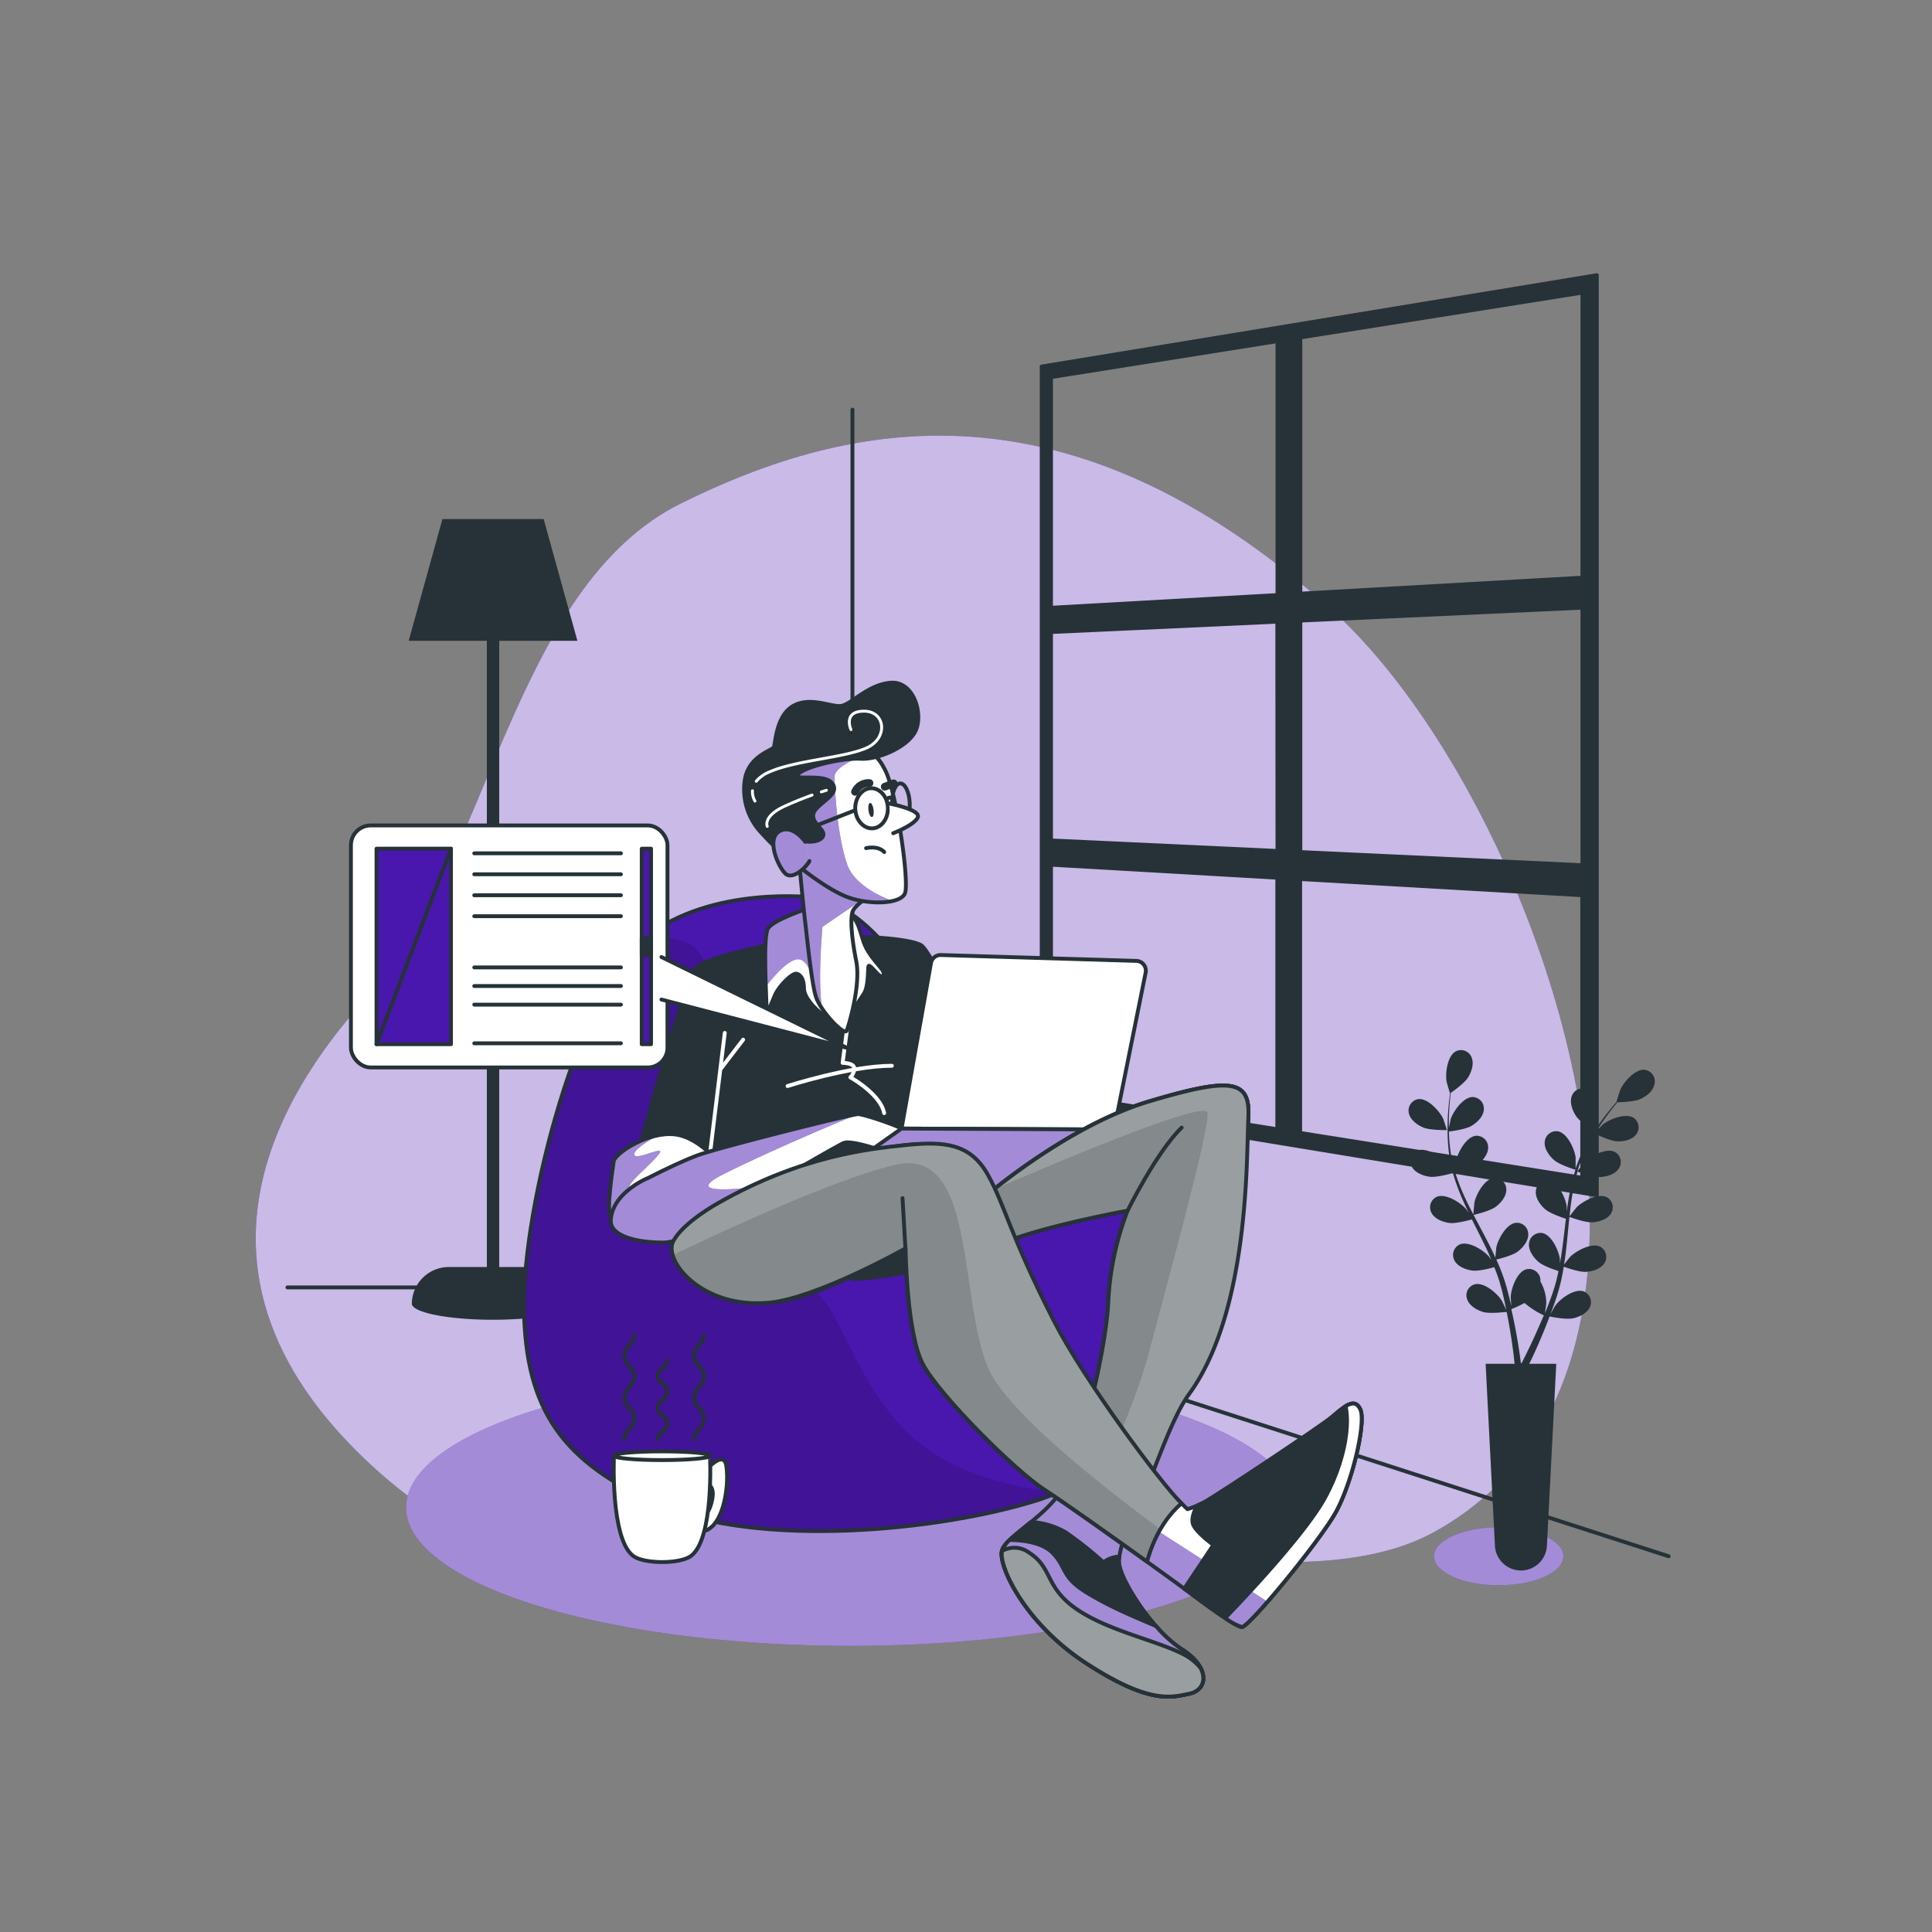 <svg xmlns="http://www.w3.org/2000/svg" xmlns:xlink="http://www.w3.org/1999/xlink" viewBox="0 0 500 500"><rect x="0" y="0" width="500" height="500" fill="#808080" stroke="none"/><defs><clipPath id="freepik--clip-path--inject-2"><path d="M210.33,232.24s-26.05-3.09-43.19,10.28-31.88,69.24-31.54,96,10.29,40.11,35.31,51.07,71.63,6.86,97.68-1.37,34.62-37,34.28-52.44-17.48-33.25-23.31-37-22.28-11.65-30.5-24S228.83,235.67,210.33,232.24Z" style="fill:#4916AE;stroke:#263238;stroke-linecap:round;stroke-linejoin:round"></path></clipPath><clipPath id="freepik--clip-path-2--inject-2"><path d="M209.4,235s-9.33,3-10.67,5.33S198.4,259,198.4,261s1.17-1.17,2.17-3.5,4.5-5.84,5.66-5.5,1.84,1.66,1.84,3.83,2.66,5.17,5,6.83,4.5,3.34,4.5,3.34,4.83-7,6-8.84,1-5.66,1.16-7,3.17,3.67,3.84,2.34-1.5-2.5-3.84-6.17-1.66-7.5-5.16-10.17S212.07,234.32,209.4,235Z" style="fill:#fff;stroke:#263238;stroke-linecap:round;stroke-linejoin:round"></path></clipPath><clipPath id="freepik--clip-path-3--inject-2"><path d="M187.32,302.57s-5.75-8.25-12.75-9-15.5,5-15.75,7-2,12.75-.75,14.25,6,2.75,15.25-.25S186.32,307.82,187.32,302.57Z" style="fill:#fff;stroke:#263238;stroke-linecap:round;stroke-linejoin:round"></path></clipPath><clipPath id="freepik--clip-path-4--inject-2"><path d="M167.82,304.82s-9.38,3.72-9.75,11c-.21,4,6.5,5.75,13.5,5.75s17-8.75,23.5-12.5,21.5-12.5,23.25-13.25,7.75,1.25,10.25,2a33.81,33.81,0,0,0,7.25.75s3.5,5.5,5.25,5.5-3.75-8.25-4.5-10-13-5.75-14.5-5.75-36.5,8.75-41.75,10.75S167.82,304.82,167.82,304.82Z" style="fill:#fff;stroke:#263238;stroke-linecap:round;stroke-linejoin:round"></path></clipPath><clipPath id="freepik--clip-path-5--inject-2"><polygon points="233.32 292.07 206.54 311.01 267.79 309.26 288.32 292.32 233.32 292.07" style="fill:#fff;stroke:#263238;stroke-linecap:round;stroke-linejoin:round"></polygon></clipPath><clipPath id="freepik--clip-path-6--inject-2"><path d="M253.57,310.82s22-19.25,43.75-25.75,26.25-5.5,25.75,4.25-11,60.75-18,73.75-15.75,36.75-15.5,41.25,8.75,17.75,16.25,22.5,6.75,10.5,2,11.5-10.25,2.75-26.5-7.75-23-25.5-22-29.25,11.5-8.75,15.75-16.25,11.25-35.5,11.75-48.25a75.76,75.76,0,0,1,5-23.5s-27.5,5-35.5,10Z" style="fill:#fff;stroke:#263238;stroke-linecap:round;stroke-linejoin:round"></path></clipPath><clipPath id="freepik--clip-path-7--inject-2"><path d="M275.07,385.07c-.32.56-.68,1.1-1.06,1.64a25.69,25.69,0,0,1,14.06,5.86,44.18,44.18,0,0,1,3.42,3.31c4.79-6.44,10.18-26.75,16.26-35.11,15.71-21.59,14.82-61.7,15.32-71.45s-4-10.75-25.75-4.25-43.75,25.75-43.75,25.75l2.75,12.5c8-5,35.5-10,35.5-10a75.76,75.76,0,0,0-5,23.5C286.32,349.57,279.32,377.57,275.07,385.07Z" style="fill:#263238;stroke:#263238;stroke-linecap:round;stroke-linejoin:round"></path></clipPath><clipPath id="freepik--clip-path-8--inject-2"><path d="M188.07,314.82s-8,4.5-10.75,9.5,9.08,13.33,21.58,12.83,35.42-14.08,35.42-14.08.25,22,4.5,30,23.75,27.5,31.5,32.5,33.75,23.75,37.75,26.75,11.5,8.5,13.25,8.75,20-22,24.25-29.5,8-23.25,6.5-26.75-4.5-.5-7.5,2-30.5,20.75-33,22a27.44,27.44,0,0,1-4.25,1.75s-22.5-21.5-34.5-38-13-37.75-17.5-45.75-11-11.5-20.75-10.5S204.57,302.57,188.07,314.82Z" style="fill:#fff;stroke:#263238;stroke-linecap:round;stroke-linejoin:round"></path></clipPath><clipPath id="freepik--clip-path-9--inject-2"><path d="M305.77,389.07c-5.29-5.16-25.12-31.77-32.95-47.07-11.47-22.42-12.71-30.06-17.21-38.06s-11.29-8.62-21-7.62-27.2,2.81-48.6,14.95c0,0-9,4.88-11.74,9.88s7.27,17.59,24.67,16c12.46-1.14,35.42-14.08,35.42-14.08s.25,22,4.5,30,23.75,27.5,31.5,32.5c4.91,3.17,17.16,11.87,26.49,18.57C299.15,395.77,303.28,391.19,305.77,389.07Z" style="fill:#263238;stroke:#263238;stroke-linecap:round;stroke-linejoin:round"></path></clipPath><clipPath id="freepik--clip-path-10--inject-2"><path d="M345.57,391.57c4.25-7.5,8-23.25,6.5-26.75-.87-2-2.24-1.87-3.83-.89,1.05,4.67,0,13.68-5.17,23.39-4.61,8.66-18.85,24-26,31.42a16.78,16.78,0,0,0,4.27,2.33C323.07,421.32,341.32,399.07,345.57,391.57Z" style="fill:#fff;stroke:#263238;stroke-linecap:round;stroke-linejoin:round"></path></clipPath><clipPath id="freepik--clip-path-11--inject-2"><path d="M305.82,426.82a32.67,32.67,0,0,1-6.66-6c-5.16-2.2-12.05-5-18.09-8.76-6.5-4-5-6.5-8.75-10.25-2.88-2.88-8.54-3.25-11-3.27a6.91,6.91,0,0,0-2,2.77c-1,3.75,5.75,18.75,22,29.25s21.75,8.75,26.5,7.75S313.32,431.57,305.82,426.82Z" style="fill:#fff;stroke:#263238;stroke-linecap:round;stroke-linejoin:round"></path></clipPath><clipPath id="freepik--clip-path-12--inject-2"><path d="M307.07,428.57c-6.5-3.75-19.75-6.25-28.25-12s-6.25-10.75-12.5-14.75a6.35,6.35,0,0,0-7-.4c-.87,3.9,5.9,18.73,22,29.15s21.75,8.75,26.5,7.75c3.16-.67,4.53-3.43,2.9-6.6A13.64,13.64,0,0,0,307.07,428.57Z" style="fill:#263238;stroke:#263238;stroke-linecap:round;stroke-linejoin:round"></path></clipPath><clipPath id="freepik--clip-path-13--inject-2"><path d="M206.72,222s1.17,12.63,1.66,16.62,1.6,15.45,2.75,19.24,7.42,10.38,8,8.86,3.7-11.83,2.46-18-1.62-11.44-.85-13,3.54-3.31,3.54-3.31a100.43,100.43,0,0,1-9.39-5.47C210.47,224,207.34,220.67,206.72,222Z" style="fill:#fff;stroke:#263238;stroke-linecap:round;stroke-linejoin:round"></path></clipPath><clipPath id="freepik--clip-path-14--inject-2"><path d="M206.26,223.83s7.2,6,12.72,8.2,14,2.06,15.21-.81-2.1-25.6-4.95-31.58-5.89-6.08-10.92-6.54-15.09,3.64-16.86,8.5.25,11.74,1.71,15.82A30,30,0,0,0,206.26,223.83Z" style="fill:#fff;stroke:#263238;stroke-linecap:round;stroke-linejoin:round"></path></clipPath><clipPath id="freepik--clip-path-15--inject-2"><path d="M208.41,217.87s-3.23-4.66-6.63-2.79-.76,8.52,1.29,10.83,6-2,6.41-3.08" style="fill:#fff;stroke:#263238;stroke-linecap:round;stroke-linejoin:round"></path></clipPath></defs><g id="freepik--background-simple--inject-2"><path d="M410.46,333.1c7.48-61.05-28.74-142.2-66.3-175.7-67.79-60.5-124.11-48.8-167.91-27.13s-50.07,94-80.31,126.73-47.46,76.75-1.56,120.58,82.91,21.55,130.89,18.78,111.59,19.1,146,.07C395.32,383.15,407.16,360.09,410.46,333.1Z" style="fill:#4916AE"></path><path d="M410.46,333.1c7.48-61.05-28.74-142.2-66.3-175.7-67.79-60.5-124.11-48.8-167.91-27.13s-50.07,94-80.31,126.73-47.46,76.75-1.56,120.58,82.91,21.55,130.89,18.78,111.59,19.1,146,.07C395.32,383.15,407.16,360.09,410.46,333.1Z" style="fill:#fff;opacity:0.7"></path></g><g id="freepik--Background--inject-2"><line x1="220.61" y1="330.95" x2="220.61" y2="106.01" style="fill:none;stroke:#263238;stroke-linecap:round;stroke-linejoin:round"></line><polyline points="74.39 333.18 216.28 333.18 431.85 402.76" style="fill:none;stroke:#263238;stroke-linecap:round;stroke-linejoin:round"></polyline><path d="M139,327.9H129.2V165.84h20.23l-8.73-31.51H114.5l-8.73,31.51H126V327.9h-9.83a9.6,9.6,0,0,0-9.59,9.42s0,.05,0,.07v0s0,.06,0,.08h0c.29,2.26,9.57,4.08,21,4.08s20.71-1.82,21-4.08h0A9.6,9.6,0,0,0,139,327.9Z" style="fill:#263238"></path><path d="M269.59,94.86V285.68l143.67,23.64V71.22ZM409.53,149.5l-73,4.14V87.34l73-11.62Zm-73,11.11,73-3.35v66.66l-73-3.41Zm-5.92,59.62L272,217.5V163.57l58.56-2.68Zm0-131.95V154L272,157.29V97.6ZM272,223.78l58.56,3.37v65.11L272,282.94Zm64.48,69.42V227.49l73,4.2v73.13Z" style="fill:#263238;stroke:#263238;stroke-linecap:round;stroke-linejoin:round"></path></g><g id="freepik--Character--inject-2"><ellipse cx="220.04" cy="390.14" rx="114.95" ry="35.81" style="fill:#4916AE"></ellipse><ellipse cx="220.04" cy="390.14" rx="114.95" ry="35.81" style="fill:#fff;opacity:0.5"></ellipse><path d="M210.33,232.24s-26.05-3.09-43.19,10.28-31.88,69.24-31.54,96,10.29,40.11,35.31,51.07,71.63,6.86,97.68-1.37,34.62-37,34.28-52.44-17.48-33.25-23.31-37-22.28-11.65-30.5-24S228.83,235.67,210.33,232.24Z" style="fill:#4916AE"></path><g style="clip-path:url(#freepik--clip-path--inject-2)"><path d="M273.37,386.37c-9.85-1.33-21.53-4-30.37-9.37-18.67-11.33-23.33-32.67-30-40.67s-18.67-7.33-24-16,3.33-72.66-12-76.66a34.89,34.89,0,0,0-9.57-1.37c-.09.08-.2.14-.29.22-17.14,13.37-31.88,69.24-31.54,96s10.29,40.11,35.31,51.07,71.63,6.86,97.68-1.37A41.12,41.12,0,0,0,273.37,386.37Z" style="opacity:0.13"></path></g><path d="M210.33,232.24s-26.05-3.09-43.19,10.28-31.88,69.24-31.54,96,10.29,40.11,35.31,51.07,71.63,6.86,97.68-1.37,34.62-37,34.28-52.44-17.48-33.25-23.31-37-22.28-11.65-30.5-24S228.83,235.67,210.33,232.24Z" style="fill:none;stroke:#263238;stroke-linecap:round;stroke-linejoin:round"></path><path d="M200.07,244.32s-17,3.25-20,6.25-15.5,50-15.5,50a18.6,18.6,0,0,1,10.5.5c5,2,5.5,7.25,6,9.75a89.46,89.46,0,0,1,.75,9s50.53-4.51,61.28-7,27.11-3.65,27.11-3.65-27.64-62.34-31.89-64.59-22-2.5-24.5-2S200.07,244.32,200.07,244.32Z" style="fill:#263238;stroke:#263238;stroke-linecap:round;stroke-linejoin:round"></path><line x1="183.32" y1="302.07" x2="187.57" y2="267.32" style="fill:none;stroke:#fff;stroke-linecap:round;stroke-linejoin:round"></line><line x1="186.57" y1="276.57" x2="192.32" y2="269.07" style="fill:none;stroke:#fff;stroke-linecap:round;stroke-linejoin:round"></line><path d="M203.82,281.07s16.25-5.25,27-5.25" style="fill:none;stroke:#fff;stroke-linecap:round;stroke-linejoin:round"></path><path d="M219.16,266.74l-1.09,8.33s2.75,0,3,1.25a3.32,3.32,0,0,1-1,2.5s7.75,4.25,8.75,9.25" style="fill:none;stroke:#fff;stroke-linecap:round;stroke-linejoin:round"></path><path d="M209.4,235s-9.33,3-10.67,5.33S198.4,259,198.4,261s1.17-1.17,2.17-3.5,4.5-5.84,5.66-5.5,1.84,1.66,1.84,3.83,2.66,5.17,5,6.83,4.5,3.34,4.5,3.34,4.83-7,6-8.84,1-5.66,1.16-7,3.17,3.67,3.84,2.34-1.5-2.5-3.84-6.17-1.66-7.5-5.16-10.17S212.07,234.32,209.4,235Z" style="fill:#fff"></path><g style="clip-path:url(#freepik--clip-path-2--inject-2)"><path d="M198.73,240.32c-.88,1.56-.74,9.34-.54,15,2.13-2.74,6.52-7.92,9.06-6.94,3.24,1.25,4.48,10.46,4.48,10.46L209.54,235l-.14,0S200.07,238,198.73,240.32Z" style="fill:#4916AE"></path><path d="M198.73,240.32c-.88,1.56-.74,9.34-.54,15,2.13-2.74,6.52-7.92,9.06-6.94,3.24,1.25,4.48,10.46,4.48,10.46L209.54,235l-.14,0S200.07,238,198.73,240.32Z" style="fill:#fff;opacity:0.5"></path></g><path d="M209.4,235s-9.33,3-10.67,5.33S198.4,259,198.4,261s1.17-1.17,2.17-3.5,4.5-5.84,5.66-5.5,1.84,1.66,1.84,3.83,2.66,5.17,5,6.83,4.5,3.34,4.5,3.34,4.83-7,6-8.84,1-5.66,1.16-7,3.17,3.67,3.84,2.34-1.5-2.5-3.84-6.17-1.66-7.5-5.16-10.17S212.07,234.32,209.4,235Z" style="fill:none;stroke:#263238;stroke-linecap:round;stroke-linejoin:round"></path><path d="M187.32,302.57s-5.75-8.25-12.75-9-15.5,5-15.75,7-2,12.75-.75,14.25,6,2.75,15.25-.25S186.32,307.82,187.32,302.57Z" style="fill:#fff"></path><g style="clip-path:url(#freepik--clip-path-3--inject-2)"><path d="M163.93,314.56s-2-5.72-1-7.71,5-5,7.47-8-5.83,1.69-6.23,0c-.31-1.36,4.39-4.08,6.24-5.09-5.82,1.12-11.39,5.17-11.59,6.78-.25,2-2,12.75-.75,14.25.64.77,2.23,1.48,4.88,1.57C163.55,315.33,163.93,314.56,163.93,314.56Z" style="fill:#4916AE"></path><path d="M163.93,314.56s-2-5.72-1-7.71,5-5,7.47-8-5.83,1.69-6.23,0c-.31-1.36,4.39-4.08,6.24-5.09-5.82,1.12-11.39,5.17-11.59,6.78-.25,2-2,12.75-.75,14.25.64.77,2.23,1.48,4.88,1.57C163.55,315.33,163.93,314.56,163.93,314.56Z" style="fill:#fff;opacity:0.5"></path></g><path d="M187.32,302.57s-5.75-8.25-12.75-9-15.5,5-15.75,7-2,12.75-.75,14.25,6,2.75,15.25-.25S186.32,307.82,187.32,302.57Z" style="fill:none;stroke:#263238;stroke-linecap:round;stroke-linejoin:round"></path><path d="M167.82,304.82s-9.38,3.72-9.75,11c-.21,4,6.5,5.75,13.5,5.75s17-8.75,23.5-12.5,21.5-12.5,23.25-13.25,7.75,1.25,10.25,2a33.81,33.81,0,0,0,7.25.75s3.5,5.5,5.25,5.5-3.75-8.25-4.5-10-13-5.75-14.5-5.75-36.5,8.75-41.75,10.75S167.82,304.82,167.82,304.82Z" style="fill:#fff"></path><g style="clip-path:url(#freepik--clip-path-4--inject-2)"><path d="M187.43,303.78c14.29-7.15,34.64-15.46,34.64-15.46-1.5,0-36.5,8.75-41.75,10.75s-12.5,5.75-12.5,5.75-9.38,3.72-9.75,11c-.21,4,6.5,5.75,13.5,5.75s17-8.75,23.5-12.5l3.94-2.28C189.46,308,176.69,309.14,187.43,303.78Z" style="fill:#4916AE"></path><path d="M187.43,303.78c14.29-7.15,34.64-15.46,34.64-15.46-1.5,0-36.5,8.75-41.75,10.75s-12.5,5.75-12.5,5.75-9.38,3.72-9.75,11c-.21,4,6.5,5.75,13.5,5.75s17-8.75,23.5-12.5l3.94-2.28C189.46,308,176.69,309.14,187.43,303.78Z" style="fill:#fff;opacity:0.5"></path></g><path d="M167.82,304.82s-9.38,3.72-9.75,11c-.21,4,6.5,5.75,13.5,5.75s17-8.75,23.5-12.5,21.5-12.5,23.25-13.25,7.75,1.25,10.25,2a33.81,33.81,0,0,0,7.25.75s3.5,5.5,5.25,5.5-3.75-8.25-4.5-10-13-5.75-14.5-5.75-36.5,8.75-41.75,10.75S167.82,304.82,167.82,304.82Z" style="fill:none;stroke:#263238;stroke-linecap:round;stroke-linejoin:round"></path><path d="M240.94,249.22l-7.62,42.85,55,.25,8.18-40.64a2.53,2.53,0,0,0-2.4-3l-50.6-1.52A2.52,2.52,0,0,0,240.94,249.22Z" style="fill:#fff;stroke:#263238;stroke-linecap:round;stroke-linejoin:round"></path><polygon points="233.32 292.07 206.54 311.01 267.79 309.26 288.32 292.32 233.32 292.07" style="fill:#fff"></polygon><g style="clip-path:url(#freepik--clip-path-5--inject-2)"><polygon points="233.32 292.07 206.54 311.01 267.79 309.26 288.32 292.32 233.32 292.07" style="fill:#4916AE"></polygon><polygon points="233.32 292.07 206.54 311.01 267.79 309.26 288.32 292.32 233.32 292.07" style="fill:#fff;opacity:0.5"></polygon></g><polygon points="233.32 292.07 206.54 311.01 267.79 309.26 288.32 292.32 233.32 292.07" style="fill:none;stroke:#263238;stroke-linecap:round;stroke-linejoin:round"></polygon><path d="M253.57,310.82s22-19.25,43.75-25.75,26.25-5.5,25.75,4.25-11,60.75-18,73.75-15.75,36.75-15.5,41.25,8.75,17.75,16.25,22.5,6.75,10.5,2,11.5-10.25,2.75-26.5-7.75-23-25.5-22-29.25,11.5-8.75,15.75-16.25,11.25-35.5,11.75-48.25a75.76,75.76,0,0,1,5-23.5s-27.5,5-35.5,10Z" style="fill:#fff"></path><g style="clip-path:url(#freepik--clip-path-6--inject-2)"><path d="M253.57,310.82s22-19.25,43.75-25.75,26.25-5.5,25.75,4.25-11,60.75-18,73.75-15.75,36.75-15.5,41.25,8.75,17.75,16.25,22.5,6.75,10.5,2,11.5-10.25,2.75-26.5-7.75-23-25.5-22-29.25,11.5-8.75,15.75-16.25,11.25-35.5,11.75-48.25a75.76,75.76,0,0,1,5-23.5s-27.5,5-35.5,10Z" style="fill:#4916AE"></path><path d="M253.57,310.82s22-19.25,43.75-25.75,26.25-5.5,25.75,4.25-11,60.75-18,73.75-15.75,36.75-15.5,41.25,8.75,17.75,16.25,22.5,6.75,10.5,2,11.5-10.25,2.75-26.5-7.75-23-25.5-22-29.25,11.5-8.75,15.75-16.25,11.25-35.5,11.75-48.25a75.76,75.76,0,0,1,5-23.5s-27.5,5-35.5,10Z" style="fill:#fff;opacity:0.5"></path></g><path d="M253.57,310.82s22-19.25,43.75-25.75,26.25-5.5,25.75,4.25-11,60.75-18,73.75-15.75,36.75-15.5,41.25,8.75,17.75,16.25,22.5,6.75,10.5,2,11.5-10.25,2.75-26.5-7.75-23-25.5-22-29.25,11.5-8.75,15.75-16.25,11.25-35.5,11.75-48.25a75.76,75.76,0,0,1,5-23.5s-27.5,5-35.5,10Z" style="fill:none;stroke:#263238;stroke-linecap:round;stroke-linejoin:round"></path><path d="M275.07,385.07c-.32.56-.68,1.1-1.06,1.64a25.69,25.69,0,0,1,14.06,5.86,44.18,44.18,0,0,1,3.42,3.31,218.66,218.66,0,0,1,13.58-32.81c7-13,17.5-64,18-73.75s-4-10.75-25.75-4.25-43.75,25.75-43.75,25.75l2.75,12.5c8-5,35.5-10,35.5-10a75.76,75.76,0,0,0-5,23.5C286.32,349.57,279.32,377.57,275.07,385.07Z" style="fill:#fff;stroke:#263238;stroke-linecap:round;stroke-linejoin:round"></path><path d="M275.07,385.07c-.32.56-.68,1.1-1.06,1.64a25.69,25.69,0,0,1,14.06,5.86,44.18,44.18,0,0,1,3.42,3.31c4.79-6.44,10.18-26.75,16.26-35.11,15.71-21.59,14.82-61.7,15.32-71.45s-4-10.75-25.75-4.25-43.75,25.75-43.75,25.75l2.75,12.5c8-5,35.5-10,35.5-10a75.76,75.76,0,0,0-5,23.5C286.32,349.57,279.32,377.57,275.07,385.07Z" style="fill:#263238"></path><g style="clip-path:url(#freepik--clip-path-7--inject-2)"><path d="M275.07,385.07c-.32.56-.68,1.1-1.06,1.64a25.69,25.69,0,0,1,14.06,5.86,44.18,44.18,0,0,1,3.42,3.31c4.79-6.44,10.18-26.75,16.26-35.11,15.71-21.59,14.82-61.7,15.32-71.45s-4-10.75-25.75-4.25-43.75,25.75-43.75,25.75l2.75,12.5c8-5,35.5-10,35.5-10a75.76,75.76,0,0,0-5,23.5C286.32,349.57,279.32,377.57,275.07,385.07Z" style="fill:#fff;opacity:0.53"></path><path d="M312.5,288c-.39-3.55-39.06,12.82-55.37,19.88-2.26,1.8-3.56,2.94-3.56,2.94l2.75,12.5c8-5,35.5-10,35.5-10a75.76,75.76,0,0,0-5,23.5c-.5,12.75-7.5,40.75-11.75,48.25-.32.56-.68,1.1-1.06,1.64a28.32,28.32,0,0,1,8,2.07C288,376,294.45,361.13,297.5,349.5,303,328.5,313,292.5,312.5,288Z" style="opacity:0.14"></path><path d="M291.82,313.32s7.5-15.25,14-21.5" style="fill:none;stroke:#263238;stroke-linecap:round;stroke-linejoin:round"></path></g><path d="M275.07,385.07c-.32.56-.68,1.1-1.06,1.64a25.69,25.69,0,0,1,14.06,5.86,44.18,44.18,0,0,1,3.42,3.31c4.79-6.44,10.18-26.75,16.26-35.11,15.71-21.59,14.82-61.7,15.32-71.45s-4-10.75-25.75-4.25-43.75,25.75-43.75,25.75l2.75,12.5c8-5,35.5-10,35.5-10a75.76,75.76,0,0,0-5,23.5C286.32,349.57,279.32,377.57,275.07,385.07Z" style="fill:none;stroke:#263238;stroke-linecap:round;stroke-linejoin:round"></path><path d="M220.61,331a86,86,0,0,0,23.65-4.45c11.31-4.12-9.26-11.66-17.14-7.54A11.71,11.71,0,0,0,220.61,331Z" style="fill:#263238;stroke:#263238;stroke-linecap:round;stroke-linejoin:round"></path><path d="M188.07,314.82s-8,4.5-10.75,9.5,9.08,13.33,21.58,12.83,35.42-14.08,35.42-14.08.25,22,4.5,30,23.75,27.5,31.5,32.5,33.75,23.75,37.75,26.75,11.5,8.5,13.25,8.75,20-22,24.25-29.5,8-23.25,6.5-26.75-4.5-.5-7.5,2-30.5,20.75-33,22a27.44,27.44,0,0,1-4.25,1.75s-22.5-21.5-34.5-38-13-37.75-17.5-45.75-11-11.5-20.75-10.5S204.57,302.57,188.07,314.82Z" style="fill:#fff"></path><g style="clip-path:url(#freepik--clip-path-8--inject-2)"><path d="M293.85,402c6.68,4.78,12.49,9,14.22,10.3,4,3,11.5,8.5,13.25,8.75.62.09,3.32-2.66,6.73-6.57l-28.63-18.42Z" style="fill:#4916AE"></path><path d="M293.85,402c6.68,4.78,12.49,9,14.22,10.3,4,3,11.5,8.5,13.25,8.75.62.09,3.32-2.66,6.73-6.57l-28.63-18.42Z" style="fill:#fff;opacity:0.5"></path></g><path d="M188.07,314.82s-8,4.5-10.75,9.5,9.08,13.33,21.58,12.83,35.42-14.08,35.42-14.08.25,22,4.5,30,23.75,27.5,31.5,32.5,33.75,23.75,37.75,26.75,11.5,8.5,13.25,8.75,20-22,24.25-29.5,8-23.25,6.5-26.75-4.5-.5-7.5,2-30.5,20.75-33,22a27.44,27.44,0,0,1-4.25,1.75s-22.5-21.5-34.5-38-13-37.75-17.5-45.75-11-11.5-20.75-10.5S204.57,302.57,188.07,314.82Z" style="fill:none;stroke:#263238;stroke-linecap:round;stroke-linejoin:round"></path><path d="M305.77,389.07c-5.29-5.16-25.12-31.77-32.95-47.07-11.47-22.42-12.71-30.06-17.21-38.06s-11.29-8.62-21-7.62-27.2,2.81-48.6,14.95c0,0-9,4.88-11.74,9.88s7.27,17.59,24.67,16c12.46-1.14,35.42-14.08,35.42-14.08s.25,22,4.5,30,23.75,27.5,31.5,32.5c4.91,3.17,17.16,11.87,26.49,18.57C299.15,395.77,303.28,391.19,305.77,389.07Z" style="fill:#263238"></path><g style="clip-path:url(#freepik--clip-path-9--inject-2)"><path d="M305.77,389.07c-5.29-5.16-25.12-31.77-32.95-47.07-11.47-22.42-12.71-30.06-17.21-38.06s-11.29-8.62-21-7.62-27.2,2.81-48.6,14.95c0,0-9,4.88-11.74,9.88s7.27,17.59,24.67,16c12.46-1.14,35.42-14.08,35.42-14.08s.25,22,4.5,30,23.75,27.5,31.5,32.5c4.91,3.17,17.16,11.87,26.49,18.57C299.15,395.77,303.28,391.19,305.77,389.07Z" style="fill:#fff;opacity:0.53"></path><path d="M255.5,353.5c-7.5-19-3-57-24-52-15.3,3.64-43.35,16.58-57.44,23.33,1.67,5.74,10.87,13.6,24.84,12.32,12.46-1.14,35.42-14.08,35.42-14.08s.25,22,4.5,30,23.75,27.5,31.5,32.5c4.91,3.17,17.16,11.87,26.49,18.57a35.74,35.74,0,0,1,3.49-8.37C281.68,382,259.69,364.11,255.5,353.5Z" style="opacity:0.14"></path><line x1="234.32" y1="323.07" x2="233.57" y2="310.07" style="fill:none;stroke:#263238;stroke-linecap:round;stroke-linejoin:round"></line></g><path d="M305.77,389.07c-5.29-5.16-25.12-31.77-32.95-47.07-11.47-22.42-12.71-30.06-17.21-38.06s-11.29-8.62-21-7.62-27.2,2.81-48.6,14.95c0,0-9,4.88-11.74,9.88s7.27,17.59,24.67,16c12.46-1.14,35.42-14.08,35.42-14.08s.25,22,4.5,30,23.75,27.5,31.5,32.5c4.91,3.17,17.16,11.87,26.49,18.57C299.15,395.77,303.28,391.19,305.77,389.07Z" style="fill:none;stroke:#263238;stroke-linecap:round;stroke-linejoin:round"></path><path d="M308.07,412.32c4,3,11.5,8.5,13.25,8.75s20-22,24.25-29.5,8-23.25,6.5-26.75-4.5-.5-7.5,2-30.5,20.75-33,22c-.66.33-1.26.6-1.79.83-.72,1.37-1.6,3.49-1,4.92,1,2.25,5.25,5.25,5.25,5.25l-7.57,11.34Z" style="fill:#263238;stroke:#263238;stroke-linecap:round;stroke-linejoin:round"></path><path d="M345.57,391.57c4.25-7.5,8-23.25,6.5-26.75-.87-2-2.24-1.87-3.83-.89,1.05,4.67,0,13.68-5.17,23.39-4.61,8.66-18.85,24-26,31.42a16.78,16.78,0,0,0,4.27,2.33C323.07,421.32,341.32,399.07,345.57,391.57Z" style="fill:#fff"></path><g style="clip-path:url(#freepik--clip-path-10--inject-2)"><path d="M321.57,421l.22-.11.06-.05a2.14,2.14,0,0,0,.34-.24l.12-.1.29-.24.16-.15.39-.36.24-.23.33-.32.28-.28.28-.28.71-.75.12-.12.44-.48.18-.19c.52-.57,1.08-1.19,1.66-1.85l0-.05.62-.7h0l-4.37-2.81c-2.48,2.7-4.79,5.14-6.63,7.05h0l.67.44.1.06.62.39h0l1,.57.28.16.28.15.32.16.21.1a2.58,2.58,0,0,0,.31.13l.15.06a1.52,1.52,0,0,0,.36.1.38.38,0,0,0,.19,0Z" style="fill:#4916AE"></path><path d="M321.57,421l.22-.11.06-.05a2.14,2.14,0,0,0,.34-.24l.12-.1.29-.24.16-.15.39-.36.24-.23.33-.32.28-.28.28-.28.71-.75.12-.12.44-.48.18-.19c.52-.57,1.08-1.19,1.66-1.85l0-.05.62-.7h0l-4.37-2.81c-2.48,2.7-4.79,5.14-6.63,7.05h0l.67.44.1.06.62.39h0l1,.57.28.16.28.15.32.16.21.1a2.58,2.58,0,0,0,.31.13l.15.06a1.52,1.52,0,0,0,.36.1.38.38,0,0,0,.19,0Z" style="fill:#fff;opacity:0.5"></path></g><path d="M345.57,391.57c4.25-7.5,8-23.25,6.5-26.75-.87-2-2.24-1.87-3.83-.89,1.05,4.67,0,13.68-5.17,23.39-4.61,8.66-18.85,24-26,31.42a16.78,16.78,0,0,0,4.27,2.33C323.07,421.32,341.32,399.07,345.57,391.57Z" style="fill:none;stroke:#263238;stroke-linecap:round;stroke-linejoin:round"></path><path d="M305.82,426.82c-7.5-4.75-16-18-16.25-22.5a7.1,7.1,0,0,1,.12-1.47,7.15,7.15,0,0,0-4.12,1.47,95.58,95.58,0,0,0-9.75-7.75,20.42,20.42,0,0,0-9-2.69c-3.63,3-7,5.4-7.53,7.44-1,3.75,5.75,18.75,22,29.25s21.75,8.75,26.5,7.75S313.32,431.57,305.82,426.82Z" style="fill:#263238;stroke:#263238;stroke-linecap:round;stroke-linejoin:round"></path><path d="M305.82,426.82a32.67,32.67,0,0,1-6.66-6c-5.16-2.2-12.05-5-18.09-8.76-6.5-4-5-6.5-8.75-10.25-2.88-2.88-8.54-3.25-11-3.27a6.91,6.91,0,0,0-2,2.77c-1,3.75,5.75,18.75,22,29.25s21.75,8.75,26.5,7.75S313.32,431.57,305.82,426.82Z" style="fill:#fff"></path><g style="clip-path:url(#freepik--clip-path-11--inject-2)"><path d="M305.82,426.82a32.67,32.67,0,0,1-6.66-6c-5.16-2.2-12.05-5-18.09-8.76-6.5-4-5-6.5-8.75-10.25-2.88-2.88-8.54-3.25-11-3.27a6.91,6.91,0,0,0-2,2.77c-1,3.75,5.75,18.75,22,29.25s21.75,8.75,26.5,7.75S313.32,431.57,305.82,426.82Z" style="fill:#4916AE"></path><path d="M305.82,426.82a32.67,32.67,0,0,1-6.66-6c-5.16-2.2-12.05-5-18.09-8.76-6.5-4-5-6.5-8.75-10.25-2.88-2.88-8.54-3.25-11-3.27a6.91,6.91,0,0,0-2,2.77c-1,3.75,5.75,18.75,22,29.25s21.75,8.75,26.5,7.75S313.32,431.57,305.82,426.82Z" style="fill:#fff;opacity:0.5"></path></g><path d="M305.82,426.82a32.67,32.67,0,0,1-6.66-6c-5.16-2.2-12.05-5-18.09-8.76-6.5-4-5-6.5-8.75-10.25-2.88-2.88-8.54-3.25-11-3.27a6.91,6.91,0,0,0-2,2.77c-1,3.75,5.75,18.75,22,29.25s21.75,8.75,26.5,7.75S313.32,431.57,305.82,426.82Z" style="fill:none;stroke:#263238;stroke-linecap:round;stroke-linejoin:round"></path><path d="M307.07,428.57c-6.5-3.75-19.75-6.25-28.25-12s-6.25-10.75-12.5-14.75a6.35,6.35,0,0,0-7-.4c-.87,3.9,5.9,18.73,22,29.15s21.75,8.75,26.5,7.75c3.16-.67,4.53-3.43,2.9-6.6A13.64,13.64,0,0,0,307.07,428.57Z" style="fill:#263238"></path><g style="clip-path:url(#freepik--clip-path-12--inject-2)"><path d="M307.07,428.57c-6.5-3.75-19.75-6.25-28.25-12s-6.25-10.75-12.5-14.75a6.35,6.35,0,0,0-7-.4c-.87,3.9,5.9,18.73,22,29.15s21.75,8.75,26.5,7.75c3.16-.67,4.53-3.43,2.9-6.6A13.64,13.64,0,0,0,307.07,428.57Z" style="fill:#fff;opacity:0.53"></path></g><path d="M307.07,428.57c-6.5-3.75-19.75-6.25-28.25-12s-6.25-10.75-12.5-14.75a6.35,6.35,0,0,0-7-.4c-.87,3.9,5.9,18.73,22,29.15s21.75,8.75,26.5,7.75c3.16-.67,4.53-3.43,2.9-6.6A13.64,13.64,0,0,0,307.07,428.57Z" style="fill:none;stroke:#263238;stroke-linecap:round;stroke-linejoin:round"></path><path d="M182.49,380.75s4.8-5.83,5.48-1.37-.34,12.68-3.77,15.76-5.14-1.71-5.14-1.71l2.06-2.74s1.71,3.43,3.08-2.06-2.74-4.8-2.74-4.8Z" style="fill:#fff;stroke:#263238;stroke-linecap:round;stroke-linejoin:round"></path><path d="M178.82,402.69c-2.84,2.1-12.1,2.1-14.93,0-6-4.45-5-25.95-5-25.95h24.86S184.83,398.24,178.82,402.69Z" style="fill:#fff;stroke:#263238;stroke-linecap:round;stroke-linejoin:round"></path><path d="M161.61,372.52c0-2.7,2.51-2.7,2.51-5.41s-2.51-2.71-2.51-5.41,2.51-2.71,2.51-5.42-2.51-2.71-2.51-5.42,2.51-2.71,2.51-5.42" style="fill:none;stroke:#263238;stroke-linecap:round;stroke-linejoin:round"></path><path d="M170.2,372.52c0-2,2.51-2,2.51-4.11s-2.51-2.05-2.51-4.11,2.51-2.05,2.51-4.11-2.51-2.06-2.51-4.12,2.51-2.05,2.51-4.11" style="fill:none;stroke:#263238;stroke-linecap:round;stroke-linejoin:round"></path><path d="M179.65,372.52c0-2.7,2.5-2.7,2.5-5.41s-2.5-2.71-2.5-5.41,2.5-2.71,2.5-5.42-2.5-2.71-2.5-5.42,2.5-2.71,2.5-5.42" style="fill:none;stroke:#263238;stroke-linecap:round;stroke-linejoin:round"></path><path d="M183.77,376.74c0,.63-5.56,1.13-12.43,1.13s-12.43-.5-12.43-1.13,5.56-1.13,12.43-1.13S183.77,376.11,183.77,376.74Z" style="fill:#fff;stroke:#263238;stroke-linecap:round;stroke-linejoin:round"></path><path d="M206.72,222s1.17,12.63,1.66,16.62,1.6,15.45,2.75,19.24,7.42,10.38,8,8.86,3.7-11.83,2.46-18-1.62-11.44-.85-13,3.54-3.31,3.54-3.31a100.43,100.43,0,0,1-9.39-5.47C210.47,224,207.34,220.67,206.72,222Z" style="fill:#fff"></path><g style="clip-path:url(#freepik--clip-path-13--inject-2)"><path d="M222.77,233.09l-1-1.94c-1.84-1-4.4-2.48-6.83-4.11-4.45-3-7.58-6.37-8.2-5,0,0,1.17,12.63,1.66,16.62s1.6,15.45,2.75,19.24a12.93,12.93,0,0,0,1.61,3.12c-1.21-7.54.1-21.16.1-21.16Z" style="fill:#4916AE"></path><path d="M222.77,233.09l-1-1.94c-1.84-1-4.4-2.48-6.83-4.11-4.45-3-7.58-6.37-8.2-5,0,0,1.17,12.63,1.66,16.62s1.6,15.45,2.75,19.24a12.93,12.93,0,0,0,1.61,3.12c-1.21-7.54.1-21.16.1-21.16Z" style="fill:#fff;opacity:0.5"></path></g><path d="M206.72,222s1.17,12.63,1.66,16.62,1.6,15.45,2.75,19.24,7.42,10.38,8,8.86,3.7-11.83,2.46-18-1.62-11.44-.85-13,3.54-3.31,3.54-3.31a100.43,100.43,0,0,1-9.39-5.47C210.47,224,207.34,220.67,206.72,222Z" style="fill:none;stroke:#263238;stroke-linecap:round;stroke-linejoin:round"></path><path d="M206.26,223.83s7.2,6,12.72,8.2,14,2.06,15.21-.81-2.1-25.6-4.95-31.58-5.89-6.08-10.92-6.54-15.09,3.64-16.86,8.5.25,11.74,1.71,15.82A30,30,0,0,0,206.26,223.83Z" style="fill:#fff"></path><g style="clip-path:url(#freepik--clip-path-14--inject-2)"><path d="M219.19,223.56C216.64,216,216,204.1,216,200.93c0-2.45,6.38-5.14,9.29-6.24-1.91-1.18-4.13-1.33-7-1.59-5-.45-15.09,3.64-16.86,8.5s.25,11.74,1.71,15.82a30,30,0,0,0,3.09,6.41s7.2,6,12.72,8.2a22.91,22.91,0,0,0,12,1.15C227,231.69,220.89,228.61,219.19,223.56Z" style="fill:#4916AE"></path><path d="M219.19,223.56C216.64,216,216,204.1,216,200.93c0-2.45,6.38-5.14,9.29-6.24-1.91-1.18-4.13-1.33-7-1.59-5-.45-15.09,3.64-16.86,8.5s.25,11.74,1.71,15.82a30,30,0,0,0,3.09,6.41s7.2,6,12.72,8.2a22.91,22.91,0,0,0,12,1.15C227,231.69,220.89,228.61,219.19,223.56Z" style="fill:#fff;opacity:0.5"></path></g><path d="M206.26,223.83s7.2,6,12.72,8.2,14,2.06,15.21-.81-2.1-25.6-4.95-31.58-5.89-6.08-10.92-6.54-15.09,3.64-16.86,8.5.25,11.74,1.71,15.82A30,30,0,0,0,206.26,223.83Z" style="fill:none;stroke:#263238;stroke-linecap:round;stroke-linejoin:round"></path><path d="M229.78,209c.12,2.88-1.69,5.29-4,5.38s-4.33-2.16-4.44-5,1.69-5.29,4-5.39S229.67,206.09,229.78,209Z" style="fill:none;stroke:#263238;stroke-linecap:round;stroke-linejoin:round"></path><path d="M235.44,207.88c.12,2.88-.81,5.25-2.07,5.3s-2.38-2.24-2.49-5.12.82-5.26,2.08-5.31S235.33,205,235.44,207.88Z" style="fill:none;stroke:#263238;stroke-linecap:round;stroke-linejoin:round"></path><path d="M230.08,207.94s8.26,1.57,7.46,3.56-6.38,4.14-6.38,4.14" style="fill:#fff;stroke:#263238;stroke-linecap:round;stroke-linejoin:round"></path><path d="M229.57,207s.12-1,1.39-.37" style="fill:none;stroke:#263238;stroke-linecap:round;stroke-linejoin:round"></path><line x1="221.08" y1="209.78" x2="206.06" y2="215.69" style="fill:none;stroke:#263238;stroke-linecap:round;stroke-linejoin:round"></line><path d="M221.28,204.92a3.81,3.81,0,0,1,3.74-2.26" style="fill:none;stroke:#263238;stroke-linecap:round;stroke-linejoin:round;stroke-width:2px"></path><line x1="231.28" y1="202.73" x2="228.97" y2="203.6" style="fill:none;stroke:#263238;stroke-linecap:round;stroke-linejoin:round;stroke-width:2px"></line><path d="M224.14,219.5s3-.78,4.7,1" style="fill:none;stroke:#263238;stroke-linecap:round;stroke-linejoin:round"></path><path d="M226.07,209.52c.14,1,0,1.86-.41,1.91s-.77-.72-.91-1.73.05-1.85.42-1.9S225.94,208.52,226.07,209.52Z" style="fill:#263238"></path><path d="M207.46,215.73s-1,2,1.82,2.1,4.74-1.27,3.37-3-3.4-3.35-1.31-5.61,6.15-4.16,3.87-6.68-10.67-.23-8.57-2.27,11.8-4.17,16.16-3.9,12.5-3.11,14.29-7.53-.71-12.59-6.57-12.15-10.23,5.63-12.83,6-7.93-2.52-12.4,0-4.62,9.76-5,10.65-6.44,2.21-7.51,8.34A16.34,16.34,0,0,0,197,215.49c2.51,2.73,3.64,3.77,3.64,3.77Z" style="fill:#263238;stroke:#263238;stroke-linecap:round;stroke-linejoin:round"></path><path d="M194.74,204.65a4.75,4.75,0,0,0,.64,2.66" style="fill:none;stroke:#fff;stroke-linecap:round;stroke-linejoin:round;stroke-width:0.75px"></path><path d="M220.23,188.82s-2.18-4.77,3.38-4.77,6.36,7,.6,9.54-18.29,3.18-25.05,6.17a8.79,8.79,0,0,0-3.44,2.43" style="fill:none;stroke:#fff;stroke-linecap:round;stroke-linejoin:round;stroke-width:0.75px"></path><path d="M210.16,205.76c-2,.72-4.59,1.72-7.22,2.94-5.57,2.59-4.38,5.17-4.38,5.17" style="fill:none;stroke:#fff;stroke-linecap:round;stroke-linejoin:round;stroke-width:0.75px"></path><path d="M213.87,204.53s-.49.14-1.32.41" style="fill:none;stroke:#fff;stroke-linecap:round;stroke-linejoin:round;stroke-width:0.75px"></path><path d="M208.41,217.87s-3.23-4.66-6.63-2.79-.76,8.52,1.29,10.83,6-2,6.41-3.08" style="fill:#fff"></path><g style="clip-path:url(#freepik--clip-path-15--inject-2)"><path d="M208.41,217.87s-3.23-4.66-6.63-2.79-.76,8.52,1.29,10.83,6-2,6.41-3.08" style="fill:#4916AE"></path><path d="M208.41,217.87s-3.23-4.66-6.63-2.79-.76,8.52,1.29,10.83,6-2,6.41-3.08" style="fill:#fff;opacity:0.5"></path></g><path d="M208.41,217.87s-3.23-4.66-6.63-2.79-.76,8.52,1.29,10.83,6-2,6.41-3.08" style="fill:none;stroke:#263238;stroke-linecap:round;stroke-linejoin:round"></path><rect x="90.82" y="213.62" width="81.92" height="62.64" rx="5.12" style="fill:#fff;stroke:#263238;stroke-linecap:round;stroke-linejoin:round"></rect><polyline points="171.18 258.68 219.18 271.18 171.18 247.68" style="fill:#fff;stroke:#263238;stroke-linecap:round;stroke-linejoin:round"></polyline><rect x="97.44" y="219.64" width="19.27" height="50.6" style="fill:#4916AE;stroke:#263238;stroke-linecap:round;stroke-linejoin:round"></rect><rect x="166.08" y="219.64" width="2.41" height="50.6" style="fill:#4916AE;stroke:#263238;stroke-linecap:round;stroke-linejoin:round"></rect><rect x="166.08" y="242.77" width="2.41" height="4.32" style="fill:#263238;stroke:#263238;stroke-linecap:round;stroke-linejoin:round"></rect><line x1="122.74" y1="220.84" x2="160.69" y2="220.84" style="fill:#fff;stroke:#263238;stroke-linecap:round;stroke-linejoin:round"></line><line x1="122.74" y1="226.26" x2="160.69" y2="226.26" style="fill:#fff;stroke:#263238;stroke-linecap:round;stroke-linejoin:round"></line><line x1="122.74" y1="231.69" x2="160.69" y2="231.69" style="fill:#fff;stroke:#263238;stroke-linecap:round;stroke-linejoin:round"></line><line x1="122.74" y1="237.11" x2="160.69" y2="237.11" style="fill:#fff;stroke:#263238;stroke-linecap:round;stroke-linejoin:round"></line><line x1="122.74" y1="250.36" x2="160.69" y2="250.36" style="fill:#fff;stroke:#263238;stroke-linecap:round;stroke-linejoin:round"></line><line x1="122.74" y1="255.18" x2="160.69" y2="255.18" style="fill:#fff;stroke:#263238;stroke-linecap:round;stroke-linejoin:round"></line><line x1="122.74" y1="260" x2="160.69" y2="260" style="fill:#fff;stroke:#263238;stroke-linecap:round;stroke-linejoin:round"></line><line x1="122.74" y1="270" x2="160.69" y2="270" style="fill:#fff;stroke:#263238;stroke-linecap:round;stroke-linejoin:round"></line><line x1="97.44" y1="270.23" x2="116.72" y2="219.64" style="fill:none;stroke:#263238;stroke-linecap:round;stroke-linejoin:round"></line></g><g id="freepik--Plants--inject-2"><ellipse cx="387.87" cy="402.76" rx="16.73" ry="7.5" style="fill:#4916AE"></ellipse><ellipse cx="387.87" cy="402.76" rx="16.73" ry="7.5" style="fill:#fff;opacity:0.5"></ellipse><path d="M368.3,291.78c1.79.78,6.17.68,6.17.68s-.94-2.87-1-3c-1-2-4-5.33-6.47-5a3,3,0,0,0-2.37,3.7C365,289.84,366.77,291.11,368.3,291.78Z" style="fill:#263238"></path><path d="M425.66,276.87c-2.48-.26-5.43,3.13-6.34,5.17-.08.18-1,3.07-.94,3.07h.05c-.47.53-1,1.11-1.49,1.75-1,1.19-2.06,2.54-3.14,4.1a51.46,51.46,0,0,0-3.25,5.18,38.47,38.47,0,0,0-2.78,6.26.19.19,0,0,0,0,.08c0-.73,0-2.78,0-2.94-.29-2.2-2.14-6.31-4.6-6.76a3,3,0,0,0-3.4,2.78c-.14,1.75,1.13,3.51,2.37,4.62,1.4,1.25,5.28,2.46,5.59,2.55a54.11,54.11,0,0,0-1.64,6.78c-.24,1.34-.43,2.69-.62,4.05,0-.64,0-1.2,0-1.28-.29-2.21-2.14-6.31-4.59-6.76a3,3,0,0,0-3.41,2.77c-.14,1.76,1.13,3.51,2.37,4.62s4.55,2.23,5.43,2.51c-.06.52-.13,1-.2,1.56-.3,2.5-.58,5-.94,7.45-.13.86-.28,1.7-.43,2.54,0-.56,0-1,0-1.1-.29-2.21-2.14-6.31-4.6-6.77a3,3,0,0,0-3.4,2.78c-.14,1.76,1.13,3.51,2.37,4.62s4.23,2.12,5.27,2.45c-.18.86-.37,1.72-.58,2.55-.16.56-.28,1.11-.47,1.66s-.35,1.1-.53,1.64c-.37,1-.75,2.1-1.14,3.09-.27.7-.54,1.36-.8,2,.13-.86.36-2.54.36-2.68a11.46,11.46,0,0,0-1.53-5.58,4.73,4.73,0,0,0,0-.65,3,3,0,0,0-3.61-2.5c-2.41.64-3.94,4.87-4.06,7.09,0,.14.08,1.57.15,2.47-.12-.52-.23-1-.36-1.57-.26-1.07-.54-2.13-.84-3.26-.17-.55-.33-1.1-.5-1.65s-.39-1.12-.58-1.69c-.48-1.3-1-2.6-1.61-3.9.94-.22,4.24-1.06,5.57-2.08s2.72-2.67,2.7-4.43a2.94,2.94,0,0,0-3.18-3c-2.49.27-4.64,4.22-5.09,6.4,0,.14-.17,1.74-.24,2.62-.35-.78-.7-1.55-1.08-2.33-1.11-2.23-2.3-4.45-3.48-6.68-.37-.68-.72-1.36-1.07-2.05.33-.07,4.28-1,5.76-2.13,1.32-1,2.72-2.67,2.71-4.43a3,3,0,0,0-3.19-3c-2.48.27-4.63,4.22-5.08,6.4,0,.16-.24,2.47-.27,3.06-.78-1.51-1.54-3-2.24-4.53a52.33,52.33,0,0,1-2.43-6.28c.15,0,4.28-1,5.8-2.14,1.32-1,2.72-2.67,2.71-4.43a3,3,0,0,0-3.19-3c-2.48.27-4.63,4.22-5.08,6.4,0,.18-.26,2.66-.27,3.11,0-.13-.09-.25-.13-.38a37.77,37.77,0,0,1-1.26-6.64c-.14-1.23-.2-2.43-.24-3.59.79-.09,4.37-.57,5.86-1.47s3-2.35,3.18-4.11a3,3,0,0,0-2.84-3.35c-2.5,0-5.07,3.69-5.76,5.8,0,.12-.28,1.33-.45,2.22,0-.53,0-1.07,0-1.57,0-1.88.12-3.61.24-5.14.08-.87.16-1.65.25-2.39.72-.49,3.6-2.53,4.49-4s1.58-3.47.93-5.1a2.94,2.94,0,0,0-4.06-1.67c-2.22,1.14-2.8,5.6-2.44,7.8,0,.19.87,3.1.91,3.08l0,0c-.09.7-.19,1.46-.28,2.28-.15,1.53-.31,3.26-.35,5.16a53.25,53.25,0,0,0,.14,6.11,38.72,38.72,0,0,0,1.14,6.75.19.19,0,0,0,0,.08c-.39-.61-1.55-2.3-1.65-2.42-1.46-1.69-5.26-4.08-7.56-3.11a3,3,0,0,0-1.31,4.19c.85,1.55,2.88,2.31,4.53,2.55,1.85.27,5.76-.86,6.07-.95a53.2,53.2,0,0,0,2.37,6.55c.54,1.25,1.12,2.49,1.72,3.72-.36-.52-.68-1-.73-1-1.46-1.68-5.27-4.08-7.56-3.11a3,3,0,0,0-1.31,4.2c.85,1.54,2.88,2.31,4.52,2.55s5-.66,5.91-.91c.23.47.46.94.7,1.41,1.13,2.26,2.27,4.5,3.32,6.73.37.79.7,1.58,1,2.37-.31-.47-.58-.85-.63-.91-1.46-1.68-5.27-4.08-7.56-3.11a3,3,0,0,0-1.31,4.2c.85,1.54,2.88,2.3,4.52,2.54s4.7-.57,5.75-.86c.32.82.65,1.64.92,2.45.18.55.39,1.07.53,1.64s.31,1.11.47,1.66c.25,1.07.52,2.17.75,3.21.16.73.3,1.42.44,2.12-.36-.79-1.1-2.31-1.17-2.43-1.19-1.89-4.59-4.84-7-4.22a2.94,2.94,0,0,0-1.93,3.95c.6,1.65,2.49,2.71,4.08,3.2,1.76.53,5.64,0,6.12,0,.23,1.16.45,2.29.63,3.36.66,3.7,1.06,6.81,1.31,9,0,.39.08.73.12,1.06h-7.51l2.41,47.1a6.74,6.74,0,0,0,6.73,6.39h0a6.73,6.73,0,0,0,6.72-6.39l2.42-47.1h-7c.05-.11.1-.21.16-.32,1-2,2.29-4.88,3.73-8.39.45-1.11.92-2.31,1.38-3.54.47.1,4.31.88,6.1.47,1.63-.36,3.59-1.28,4.32-2.88a3,3,0,0,0-1.63-4.09c-2.37-.79-6,1.9-7.3,3.69-.08.1-.79,1.35-1.23,2.14.18-.51.37-1,.56-1.52.38-1,.72-2.06,1.1-3.18.16-.54.33-1.09.49-1.65s.3-1.15.45-1.73c.32-1.35.58-2.73.81-4.13.9.33,4.12,1.45,5.79,1.33s3.74-.73,4.7-2.2a3,3,0,0,0-1-4.28c-2.22-1.15-6.19,1-7.77,2.53-.1.1-1.11,1.36-1.65,2.06.14-.85.27-1.69.38-2.54.31-2.48.54-5,.78-7.5l.24-2.29c.32.12,4.12,1.53,6,1.4,1.66-.12,3.74-.73,4.7-2.2a3,3,0,0,0-1-4.28c-2.22-1.15-6.2,1-7.77,2.53-.12.12-1.57,1.93-1.91,2.41.17-1.69.37-3.37.63-5a52.68,52.68,0,0,1,1.43-6.59c.15.06,4.11,1.55,6,1.41,1.66-.11,3.74-.72,4.7-2.2a3,3,0,0,0-1-4.28c-2.22-1.14-6.19,1-7.77,2.54-.12.12-1.68,2.07-1.93,2.44,0-.12.06-.26.1-.38a37.8,37.8,0,0,1,2.61-6.24c.56-1.11,1.17-2.14,1.78-3.12.71.35,4,1.93,5.7,2s3.79-.31,4.91-1.67a3,3,0,0,0-.51-4.37c-2.08-1.38-6.26.28-8,1.67-.09.08-1,1-1.6,1.6l.84-1.33c1.05-1.57,2.1-2.94,3-4.15.54-.69,1.05-1.29,1.52-1.86.88,0,4.41-.12,5.95-.84s3.23-2,3.6-3.75A3,3,0,0,0,425.66,276.87Zm-27.47,66.64c-1.5,3.45-2.88,6.27-3.87,8.22l-.54,1.07h-.17c-.05-.38-.1-.8-.17-1.27-.3-2.2-.77-5.33-1.51-9-.24-1.18-.51-2.44-.8-3.72a35.28,35.28,0,0,0,3.42-1.6,21.15,21.15,0,0,0,5,3.2C399.07,341.46,398.63,342.52,398.19,343.51Z" style="fill:#263238"></path><path d="M412.59,292.74s.79-2.91.82-3.1c.31-2.21-.4-6.65-2.64-7.74a3,3,0,0,0-4,1.78c-.6,1.66.16,3.69,1.07,5.09C408.88,290.41,412.58,292.74,412.59,292.74Z" style="fill:#263238"></path></g></svg>